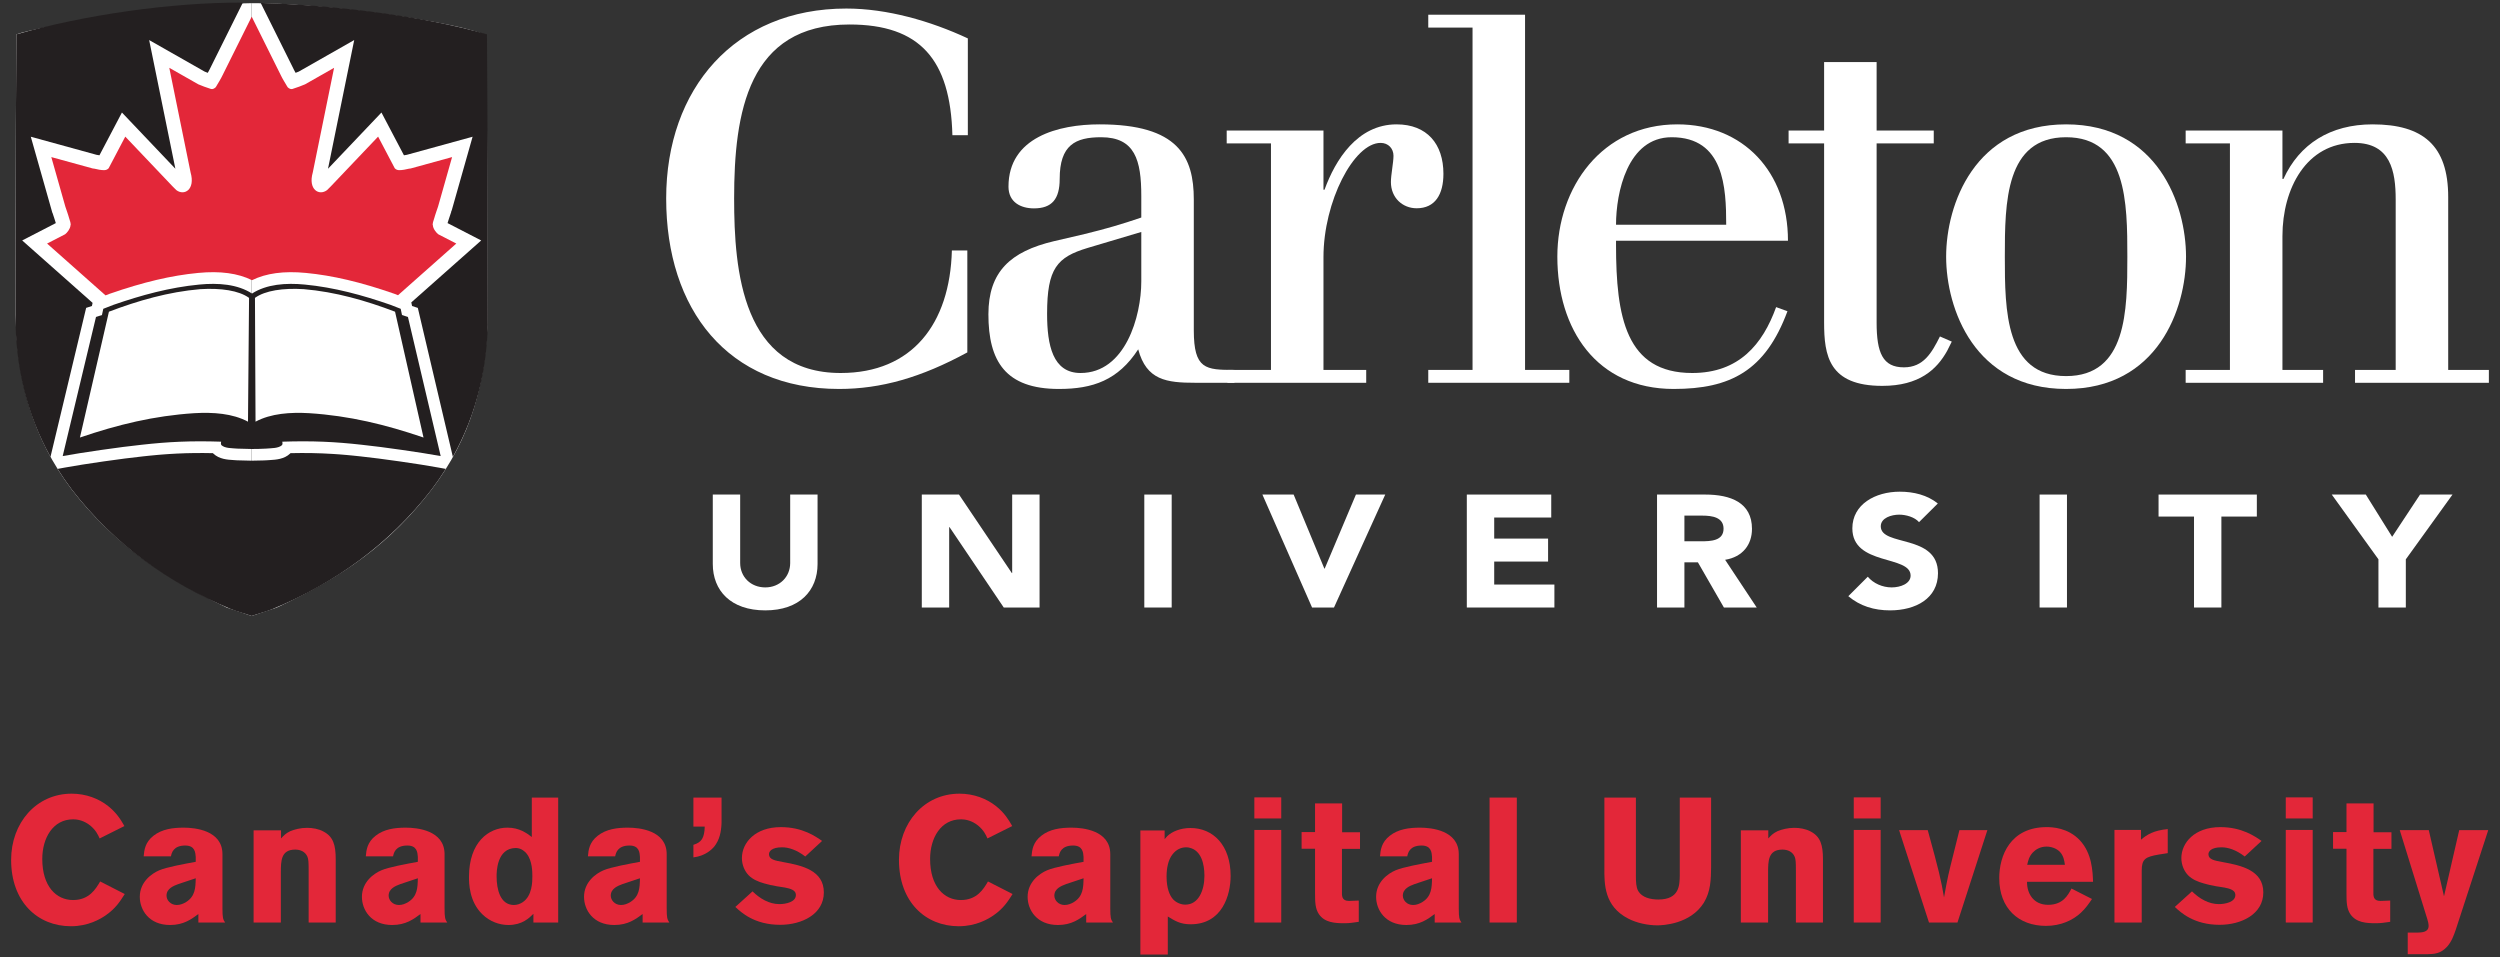 <?xml version="1.0" encoding="UTF-8" standalone="no"?>
<!-- Created with Inkscape (http://www.inkscape.org/) -->
<svg
   xmlns:svg="http://www.w3.org/2000/svg"
   xmlns="http://www.w3.org/2000/svg"
   version="1.0"
   width="700"
   height="268"
   id="svg2"
   xml:space="preserve"><rect width="100%" height="100%" fill="#333333" stroke="none"/><defs
     id="defs5" /><g
     transform="matrix(1.25,0,0,-1.25,-7.731,340.124)"
     id="g11"><path
       d="M 222.981,241.82 L 219.522,241.82 C 219.078,258.775 212.258,266.612 196.46,266.612 C 173.744,266.612 170.63,246.893 170.63,227.636 C 170.63,211.379 172.475,188.547 194.499,188.547 C 210.527,188.547 218.97,199.576 219.406,215.991 L 222.866,215.991 L 222.866,193.16 C 212.487,187.509 203.494,184.973 194.153,184.973 C 169.132,184.973 155.409,202.845 155.409,227.636 C 155.409,252.198 170.745,270.186 195.768,270.186 C 204.878,270.186 214.562,267.419 222.981,263.498 L 222.981,241.82"
       id="path865"
       style="fill:white;fill-opacity:1;fill-rule:nonzero;stroke:none" /><path
       d="M 249.843,216.568 C 242.925,214.492 240.734,211.955 240.734,201.807 C 240.734,194.773 242.002,188.547 248.228,188.547 C 258.261,188.547 261.834,201.23 261.834,209.072 L 261.834,220.142 L 249.843,216.568 z M 249.15,219.681 C 253.88,220.833 257.453,221.872 261.834,223.371 L 261.834,228.213 C 261.834,236.17 260.451,241.359 252.841,241.359 C 247.075,241.359 243.555,239.629 243.555,232.019 C 243.555,227.522 241.826,225.422 237.789,225.422 C 234.793,225.422 232.085,226.829 232.085,230.29 C 232.085,241.359 243.27,244.242 252.495,244.242 C 270.137,244.242 273.596,236.977 273.596,227.406 L 273.596,198.118 C 273.596,189.354 276.249,189.238 282.705,189.238 L 282.705,186.356 L 273.942,186.356 C 267.486,186.356 262.987,186.932 261.143,193.851 C 256.646,186.932 250.997,184.973 243.386,184.973 C 231.394,184.973 227.588,191.199 227.588,201.693 C 227.588,211.263 232.547,215.76 242.233,218.066 L 249.15,219.681"
       id="path867"
       style="fill:white;fill-opacity:1;fill-rule:nonzero;stroke:none" /><path
       d="M 290.882,239.975 L 280.965,239.975 L 280.965,242.859 L 302.643,242.859 L 302.643,229.597 L 302.875,229.597 C 305.295,236.285 310.252,244.242 319.017,244.242 C 325.82,244.242 329.511,239.86 329.511,233.172 C 329.511,228.559 327.666,225.446 323.514,225.446 C 320.402,225.446 317.749,227.753 317.749,231.327 C 317.749,232.941 318.326,235.709 318.326,237.207 C 318.326,238.822 317.172,240.091 315.442,240.091 C 309.446,240.091 302.643,226.945 302.643,214.492 L 302.643,189.238 L 312.216,189.238 L 312.216,186.356 L 281.129,186.356 L 281.129,189.238 L 290.882,189.238 L 290.882,239.975"
       id="path869"
       style="fill:white;fill-opacity:1;fill-rule:nonzero;stroke:none" /><path
       d="M 326.117,268.802 L 347.796,268.802 L 347.796,189.238 L 357.714,189.238 L 357.714,186.356 L 326.117,186.356 L 326.117,189.238 L 336.034,189.238 L 336.034,265.92 L 326.117,265.92 L 326.117,268.802"
       id="path871"
       style="fill:white;fill-opacity:1;fill-rule:nonzero;stroke:none" /><path
       d="M 392.853,221.757 C 392.853,230.059 392.391,241.359 380.63,241.359 C 370.711,241.359 368.175,228.905 368.175,221.757 L 392.853,221.757 z M 368.175,218.182 L 368.175,217.259 C 368.175,201.116 370.367,188.547 385.242,188.547 C 395.736,188.547 401.04,195.004 404.037,203.307 L 406.575,202.383 C 401.617,189.008 393.773,184.973 381.089,184.973 C 363.793,184.973 355.03,198.347 355.03,214.607 C 355.03,230.173 365.062,244.242 381.897,244.242 C 396.658,244.242 406.689,233.633 406.689,218.182 L 368.175,218.182"
       id="path873"
       style="fill:white;fill-opacity:1;fill-rule:nonzero;stroke:none" /><path
       d="M 406.829,242.859 L 414.785,242.859 L 414.785,258.193 L 426.547,258.193 L 426.547,242.859 L 439.345,242.859 L 439.345,239.975 L 426.547,239.975 L 426.547,199.847 C 426.547,193.043 427.93,189.815 432.66,189.815 C 437.041,189.815 438.885,193.043 440.731,196.735 L 443.382,195.581 L 442.345,193.507 C 440.038,189.354 436.116,185.664 427.817,185.664 C 415.823,185.664 414.785,192.467 414.785,199.847 L 414.785,239.975 L 406.829,239.975 L 406.829,242.859"
       id="path875"
       style="fill:white;fill-opacity:1;fill-rule:nonzero;stroke:none" /><path
       d="M 468.989,187.855 C 482.595,187.855 482.71,202.5 482.71,214.607 C 482.71,226.714 482.595,241.359 468.989,241.359 C 455.382,241.359 455.267,226.714 455.267,214.607 C 455.267,202.5 455.382,187.855 468.989,187.855 z M 468.989,244.242 C 489.513,244.242 495.855,226.254 495.855,214.607 C 495.855,202.961 489.513,184.973 468.989,184.973 C 448.464,184.973 442.12,202.961 442.12,214.607 C 442.12,226.254 448.464,244.242 468.989,244.242"
       id="path877"
       style="fill:white;fill-opacity:1;fill-rule:nonzero;stroke:none" /><path
       d="M 505.688,189.238 L 505.688,239.975 L 495.773,239.975 L 495.773,242.859 L 517.452,242.859 L 517.452,232.019 L 517.682,232.019 C 521.256,239.86 528.175,244.242 537.63,244.242 C 548.932,244.242 554.581,239.514 554.581,227.983 L 554.581,189.238 L 563.691,189.238 L 563.691,186.356 L 533.71,186.356 L 533.71,189.238 L 542.819,189.238 L 542.819,227.406 C 542.819,233.748 541.666,240.091 533.594,240.091 C 522.871,240.091 517.452,229.944 517.452,219.219 L 517.452,189.238 L 526.56,189.238 L 526.56,186.356 L 495.773,186.356 L 495.773,189.238 L 505.688,189.238"
       id="path879"
       style="fill:white;fill-opacity:1;fill-rule:nonzero;stroke:none" /><path
       d="M 189.319,145.773 C 189.319,139.806 185.308,135.375 177.604,135.375 C 169.86,135.375 165.849,139.806 165.849,145.773 L 165.849,161.319 L 171.983,161.319 L 171.983,145.988 C 171.983,142.878 174.342,140.52 177.604,140.52 C 180.827,140.52 183.187,142.878 183.187,145.988 L 183.187,161.319 L 189.319,161.319 L 189.319,145.773"
       id="path881"
       style="fill:white;fill-opacity:1;fill-rule:nonzero;stroke:none" /><path
       d="M 212.667,161.319 L 221.001,161.319 L 232.834,143.737 L 232.912,143.737 L 232.912,161.319 L 239.046,161.319 L 239.046,136.016 L 231.025,136.016 L 218.878,154.028 L 218.799,154.028 L 218.799,136.016 L 212.667,136.016 L 212.667,161.319"
       id="path883"
       style="fill:white;fill-opacity:1;fill-rule:nonzero;stroke:none" /><path
       d="M 262.51,136.016 L 268.642,136.016 L 268.642,161.319 L 262.51,161.319 L 262.51,136.016 z"
       id="path885"
       style="fill:white;fill-opacity:1;fill-rule:nonzero;stroke:none" /><path
       d="M 288.961,161.319 L 295.959,161.319 L 302.839,144.737 L 302.917,144.737 L 309.914,161.319 L 316.48,161.319 L 304.999,136.016 L 300.088,136.016 L 288.961,161.319"
       id="path887"
       style="fill:white;fill-opacity:1;fill-rule:nonzero;stroke:none" /><path
       d="M 334.752,161.319 L 353.662,161.319 L 353.662,156.173 L 340.886,156.173 L 340.886,151.455 L 352.955,151.455 L 352.955,146.309 L 340.886,146.309 L 340.886,141.161 L 354.37,141.161 L 354.37,136.016 L 334.752,136.016 L 334.752,161.319"
       id="path889"
       style="fill:white;fill-opacity:1;fill-rule:nonzero;stroke:none" /><path
       d="M 383.493,150.849 L 387.109,150.849 C 389.349,150.849 392.259,150.919 392.259,153.672 C 392.259,156.207 389.742,156.601 387.503,156.601 L 383.493,156.601 L 383.493,150.849 z M 377.361,161.319 L 388.132,161.319 C 393.833,161.319 398.628,159.533 398.628,153.635 C 398.628,150.097 396.544,147.346 392.613,146.703 L 399.69,136.016 L 392.339,136.016 L 386.518,146.13 L 383.493,146.13 L 383.493,136.016 L 377.361,136.016 L 377.361,161.319"
       id="path891"
       style="fill:white;fill-opacity:1;fill-rule:nonzero;stroke:none" /><path
       d="M 436.049,155.138 C 435.066,156.28 433.1,156.816 431.607,156.816 C 429.877,156.816 427.478,156.101 427.478,154.207 C 427.478,149.599 440.294,152.563 440.294,143.7 C 440.294,138.053 435.302,135.375 429.562,135.375 C 425.985,135.375 422.84,136.338 420.205,138.554 L 424.57,142.915 C 425.829,141.413 427.87,140.52 429.916,140.52 C 431.922,140.52 434.162,141.376 434.162,143.165 C 434.162,147.81 421.111,145.309 421.111,153.743 C 421.111,159.14 426.26,161.962 431.726,161.962 C 434.869,161.962 437.895,161.213 440.255,159.318 L 436.049,155.138"
       id="path893"
       style="fill:white;fill-opacity:1;fill-rule:nonzero;stroke:none" /><path
       d="M 463.053,136.016 L 469.186,136.016 L 469.186,161.319 L 463.053,161.319 L 463.053,136.016 z"
       id="path895"
       style="fill:white;fill-opacity:1;fill-rule:nonzero;stroke:none" /><path
       d="M 497.644,156.388 L 489.701,156.388 L 489.701,161.319 L 511.717,161.319 L 511.717,156.388 L 503.775,156.388 L 503.775,136.016 L 497.644,136.016 L 497.644,156.388"
       id="path897"
       style="fill:white;fill-opacity:1;fill-rule:nonzero;stroke:none" /><path
       d="M 538.956,146.81 L 528.499,161.319 L 536.127,161.319 L 542.025,151.849 L 548.275,161.319 L 555.547,161.319 L 545.089,146.81 L 545.089,136.016 L 538.956,136.016 L 538.956,146.81"
       id="path899"
       style="fill:white;fill-opacity:1;fill-rule:nonzero;stroke:none" /><path
       d="M 34.129,71.839 C 33.099,70.214 32.107,68.628 29.887,67.081 C 28.699,66.249 25.963,64.622 22.077,64.622 C 14.665,64.622 8.678,70.017 8.678,79.491 C 8.678,87.776 14.307,94.317 22.236,94.317 C 25.447,94.317 28.301,93.207 30.401,91.542 C 32.346,89.995 33.257,88.45 34.05,87.062 L 28.5,84.287 C 28.103,85.2 27.628,86.15 26.399,87.181 C 25.051,88.251 23.703,88.568 22.553,88.568 C 18.034,88.568 15.655,84.366 15.655,79.688 C 15.655,73.544 18.787,70.49 22.553,70.49 C 26.201,70.49 27.667,73.028 28.62,74.651 L 34.129,71.839"
       id="path901"
       style="fill:#e32739;fill-opacity:1;fill-rule:nonzero;stroke:none" /><path
       d="M 46.103,74.06 C 45.07,73.664 43.485,73.068 43.485,71.481 C 43.485,70.49 44.358,69.38 45.785,69.38 C 46.538,69.38 47.251,69.659 47.886,70.053 C 49.907,71.323 49.987,73.228 50.028,75.368 L 46.103,74.06 z M 38.371,80.284 C 38.492,81.708 38.688,83.415 40.551,84.881 C 42.455,86.388 44.913,86.705 47.332,86.705 C 49.869,86.705 56.014,86.111 56.014,80.758 L 56.014,68.709 C 56.014,66.487 56.132,66.168 56.607,65.456 L 50.621,65.456 L 50.621,67.359 C 49.075,66.21 47.332,64.899 44.279,64.899 C 39.522,64.899 37.499,68.309 37.499,71.204 C 37.499,74.534 40.154,76.438 41.859,77.152 C 43.525,77.865 47.45,78.577 50.028,79.053 L 50.028,80.162 C 49.949,81.115 49.869,82.701 47.688,82.701 C 44.993,82.701 44.635,81.035 44.478,80.284 L 38.371,80.284"
       id="path903"
       style="fill:#e32739;fill-opacity:1;fill-rule:nonzero;stroke:none" /><path
       d="M 69.135,84.287 C 69.731,84.92 70.127,85.396 71.197,85.912 C 72.148,86.308 73.496,86.665 74.964,86.665 C 76.192,86.665 77.58,86.429 78.651,85.832 C 80.832,84.682 81.386,82.82 81.386,79.61 L 81.386,65.456 L 75.321,65.456 L 75.321,77.111 C 75.321,78.973 75.281,79.649 75.043,80.204 C 74.567,81.313 73.496,81.79 72.307,81.79 C 69.096,81.79 69.096,79.213 69.096,76.635 L 69.096,65.456 L 62.991,65.456 L 62.991,86.111 L 69.135,86.111 L 69.135,84.287"
       id="path905"
       style="fill:#e32739;fill-opacity:1;fill-rule:nonzero;stroke:none" /><path
       d="M 95.855,74.06 C 94.825,73.664 93.241,73.068 93.241,71.481 C 93.241,70.49 94.112,69.38 95.54,69.38 C 96.293,69.38 97.005,69.659 97.64,70.053 C 99.662,71.323 99.742,73.228 99.781,75.368 L 95.855,74.06 z M 88.126,80.284 C 88.245,81.708 88.442,83.415 90.306,84.881 C 92.209,86.388 94.667,86.705 97.085,86.705 C 99.622,86.705 105.767,86.111 105.767,80.758 L 105.767,68.709 C 105.767,66.487 105.886,66.168 106.363,65.456 L 100.376,65.456 L 100.376,67.359 C 98.831,66.21 97.085,64.899 94.032,64.899 C 89.276,64.899 87.255,68.309 87.255,71.204 C 87.255,74.534 89.91,76.438 91.614,77.152 C 93.28,77.865 97.204,78.577 99.781,79.053 L 99.781,80.162 C 99.702,81.115 99.622,82.701 97.443,82.701 C 94.745,82.701 94.389,81.035 94.232,80.284 L 88.126,80.284"
       id="path907"
       style="fill:#e32739;fill-opacity:1;fill-rule:nonzero;stroke:none" /><path
       d="M 125.432,75.804 C 125.432,76.754 125.432,79.33 124.124,80.918 C 123.846,81.274 122.974,82.146 121.743,82.146 C 117.423,82.146 117.423,76.714 117.423,75.804 C 117.423,72.909 118.217,69.38 121.309,69.38 C 121.983,69.38 122.696,69.617 123.291,70.017 C 125.432,71.481 125.432,74.651 125.432,75.804 z M 131.22,93.443 L 131.22,65.456 L 125.668,65.456 L 125.668,67.399 C 124.718,66.447 123.132,64.899 120.079,64.899 C 118.017,64.899 115.877,65.693 114.252,67.279 C 111.239,70.174 111.239,74.336 111.239,75.684 C 111.239,83.493 115.679,86.705 119.842,86.705 C 122.578,86.705 124.203,85.438 125.312,84.604 L 125.312,93.443 L 131.22,93.443"
       id="path909"
       style="fill:#e32739;fill-opacity:1;fill-rule:nonzero;stroke:none" /><path
       d="M 145.611,74.06 C 144.579,73.664 142.995,73.068 142.995,71.481 C 142.995,70.49 143.866,69.38 145.294,69.38 C 146.047,69.38 146.761,69.659 147.396,70.053 C 149.417,71.323 149.496,73.228 149.535,75.368 L 145.611,74.06 z M 137.88,80.284 C 137.999,81.708 138.198,83.415 140.061,84.881 C 141.963,86.388 144.42,86.705 146.841,86.705 C 149.378,86.705 155.522,86.111 155.522,80.758 L 155.522,68.709 C 155.522,66.487 155.642,66.168 156.117,65.456 L 150.131,65.456 L 150.131,67.359 C 148.585,66.21 146.841,64.899 143.787,64.899 C 139.031,64.899 137.009,68.309 137.009,71.204 C 137.009,74.534 139.665,76.438 141.37,77.152 C 143.034,77.865 146.959,78.577 149.535,79.053 L 149.535,80.162 C 149.458,81.115 149.378,82.701 147.198,82.701 C 144.501,82.701 144.144,81.035 143.985,80.284 L 137.88,80.284"
       id="path911"
       style="fill:#e32739;fill-opacity:1;fill-rule:nonzero;stroke:none" /><path
       d="M 161.509,93.443 L 167.812,93.443 L 167.812,87.735 C 167.733,85.754 167.376,83.97 166.148,82.425 C 165.632,81.83 164.164,80.363 161.509,80.045 L 161.509,82.86 C 163.333,83.415 163.967,84.366 164.046,86.943 L 161.509,86.943 L 161.509,93.443"
       id="path913"
       style="fill:#e32739;fill-opacity:1;fill-rule:nonzero;stroke:none" /><path
       d="M 174.752,72.432 C 176.415,70.806 178.476,69.579 180.776,69.579 C 182.242,69.579 184.462,70.053 184.462,71.6 C 184.462,72.314 184.027,72.591 183.672,72.788 C 182.759,73.265 181.331,73.384 180.142,73.584 C 179.229,73.74 178.279,73.941 177.366,74.217 C 176.097,74.574 174.829,75.088 173.918,76.002 C 173.007,76.914 172.372,78.341 172.372,79.886 C 172.372,83.296 175.305,86.824 181.093,86.824 C 185.97,86.824 188.904,84.725 190.331,83.731 L 186.564,80.242 C 184.621,81.75 182.797,82.303 181.37,82.303 C 178.992,82.303 178.437,81.353 178.437,80.758 C 178.437,79.569 179.746,79.33 181.727,78.973 C 185.891,78.222 190.726,77.111 190.726,72.195 C 190.726,67.319 185.811,64.941 180.935,64.941 C 175.186,64.941 172.212,67.714 170.904,68.944 L 174.752,72.432"
       id="path915"
       style="fill:#e32739;fill-opacity:1;fill-rule:nonzero;stroke:none" /><path
       d="M 233.003,71.839 C 231.974,70.214 230.982,68.628 228.761,67.081 C 227.572,66.249 224.835,64.622 220.951,64.622 C 213.538,64.622 207.551,70.017 207.551,79.491 C 207.551,87.776 213.181,94.317 221.11,94.317 C 224.321,94.317 227.177,93.207 229.277,91.542 C 231.219,89.995 232.131,88.45 232.923,87.062 L 227.375,84.287 C 226.978,85.2 226.502,86.15 225.272,87.181 C 223.924,88.251 222.578,88.568 221.426,88.568 C 216.908,88.568 214.528,84.366 214.528,79.688 C 214.528,73.544 217.66,70.49 221.426,70.49 C 225.075,70.49 226.541,73.028 227.492,74.651 L 233.003,71.839"
       id="path917"
       style="fill:#e32739;fill-opacity:1;fill-rule:nonzero;stroke:none" /><path
       d="M 244.976,74.06 C 243.945,73.664 242.358,73.068 242.358,71.481 C 242.358,70.49 243.233,69.38 244.658,69.38 C 245.412,69.38 246.125,69.659 246.761,70.053 C 248.781,71.323 248.862,73.228 248.9,75.368 L 244.976,74.06 z M 237.246,80.284 C 237.366,81.708 237.562,83.415 239.426,84.881 C 241.329,86.388 243.788,86.705 246.205,86.705 C 248.743,86.705 254.887,86.111 254.887,80.758 L 254.887,68.709 C 254.887,66.487 255.006,66.168 255.482,65.456 L 249.496,65.456 L 249.496,67.359 C 247.95,66.21 246.205,64.899 243.154,64.899 C 238.395,64.899 236.373,68.309 236.373,71.204 C 236.373,74.534 239.03,76.438 240.735,77.152 C 242.399,77.865 246.324,78.577 248.9,79.053 L 248.9,80.162 C 248.821,81.115 248.743,82.701 246.562,82.701 C 243.867,82.701 243.509,81.035 243.352,80.284 L 237.246,80.284"
       id="path919"
       style="fill:#e32739;fill-opacity:1;fill-rule:nonzero;stroke:none" /><path
       d="M 271.895,82.303 C 270.785,82.303 269.636,81.83 268.764,80.639 C 267.891,79.491 267.494,77.706 267.494,75.763 C 267.494,73.148 268.169,71.522 268.961,70.647 C 269.676,69.895 270.705,69.46 271.698,69.46 C 274.669,69.46 275.977,72.671 275.977,75.922 C 275.977,78.657 275.225,81.55 272.728,82.185 C 272.45,82.265 272.173,82.303 271.895,82.303 z M 267.059,84.13 C 267.256,84.366 267.455,84.604 267.653,84.803 C 268.683,85.794 270.547,86.625 272.847,86.625 C 277.922,86.625 281.845,82.78 281.845,75.882 C 281.845,71.638 279.983,65.06 272.887,65.06 C 270.586,65.06 269.398,65.812 267.772,66.803 L 267.772,58.281 L 261.628,58.281 L 261.628,86.07 L 267.059,86.07 L 267.059,84.13"
       id="path921"
       style="fill:#e32739;fill-opacity:1;fill-rule:nonzero;stroke:none" /><path
       d="M 287.157,86.189 L 293.183,86.189 L 293.183,65.456 L 287.157,65.456 L 287.157,86.189 z M 287.157,93.485 L 293.183,93.485 L 293.183,88.764 L 287.157,88.764 L 287.157,93.485"
       id="path923"
       style="fill:#e32739;fill-opacity:1;fill-rule:nonzero;stroke:none" /><path
       d="M 300.757,92.135 L 306.822,92.135 L 306.822,85.674 L 310.826,85.674 L 310.826,81.948 L 306.783,81.948 L 306.783,72.63 C 306.743,71.363 306.743,70.292 308.368,70.292 L 310.549,70.372 L 310.549,65.614 C 309.241,65.417 308.448,65.296 307.339,65.296 C 305.236,65.296 302.936,65.417 301.628,67.319 C 300.796,68.549 300.757,70.017 300.757,71.998 L 300.757,81.986 L 297.743,81.986 L 297.743,85.715 L 300.757,85.715 L 300.757,92.135"
       id="path925"
       style="fill:#e32739;fill-opacity:1;fill-rule:nonzero;stroke:none" /><path
       d="M 323.038,74.06 C 322.005,73.664 320.42,73.068 320.42,71.481 C 320.42,70.49 321.293,69.38 322.719,69.38 C 323.473,69.38 324.187,69.659 324.82,70.053 C 326.842,71.323 326.922,73.228 326.961,75.368 L 323.038,74.06 z M 315.307,80.284 C 315.425,81.708 315.622,83.415 317.486,84.881 C 319.39,86.388 321.847,86.705 324.265,86.705 C 326.804,86.705 332.949,86.111 332.949,80.758 L 332.949,68.709 C 332.949,66.487 333.066,66.168 333.542,65.456 L 327.555,65.456 L 327.555,67.359 C 326.011,66.21 324.265,64.899 321.214,64.899 C 316.456,64.899 314.433,68.309 314.433,71.204 C 314.433,74.534 317.091,76.438 318.794,77.152 C 320.46,77.865 324.384,78.577 326.961,79.053 L 326.961,80.162 C 326.883,81.115 326.804,82.701 324.622,82.701 C 321.926,82.701 321.569,81.035 321.411,80.284 L 315.307,80.284"
       id="path927"
       style="fill:#e32739;fill-opacity:1;fill-rule:nonzero;stroke:none" /><path
       d="M 339.846,65.456 L 345.95,65.456 L 345.95,93.443 L 339.846,93.443 L 339.846,65.456 z"
       id="path929"
       style="fill:#e32739;fill-opacity:1;fill-rule:nonzero;stroke:none" /><path
       d="M 389.473,93.443 L 389.473,77.826 C 389.433,75.13 389.393,72.432 387.849,69.895 C 384.836,65.06 378.611,64.821 377.422,64.821 C 375.32,64.821 372.822,65.337 370.918,66.328 C 365.528,69.104 365.528,74.019 365.568,77.826 L 365.568,93.443 L 372.624,93.443 L 372.624,76.002 C 372.624,74.574 372.663,73.384 373.141,72.512 C 374.011,71.045 375.915,70.608 377.658,70.608 C 382.417,70.608 382.417,73.86 382.455,76.041 L 382.455,93.443 L 389.473,93.443"
       id="path931"
       style="fill:#e32739;fill-opacity:1;fill-rule:nonzero;stroke:none" /><path
       d="M 402.279,84.287 C 402.874,84.92 403.271,85.396 404.34,85.912 C 405.292,86.308 406.64,86.665 408.106,86.665 C 409.338,86.665 410.723,86.429 411.794,85.832 C 413.974,84.682 414.527,82.82 414.527,79.61 L 414.527,65.456 L 408.464,65.456 L 408.464,77.111 C 408.464,78.973 408.423,79.649 408.187,80.204 C 407.71,81.313 406.64,81.79 405.447,81.79 C 402.239,81.79 402.239,79.213 402.239,76.635 L 402.239,65.456 L 396.133,65.456 L 396.133,86.111 L 402.279,86.111 L 402.279,84.287"
       id="path933"
       style="fill:#e32739;fill-opacity:1;fill-rule:nonzero;stroke:none" /><path
       d="M 421.426,86.189 L 427.451,86.189 L 427.451,65.456 L 421.426,65.456 L 421.426,86.189 z M 421.426,93.485 L 427.451,93.485 L 427.451,88.764 L 421.426,88.764 L 421.426,93.485"
       id="path935"
       style="fill:#e32739;fill-opacity:1;fill-rule:nonzero;stroke:none" /><path
       d="M 431.577,86.15 L 437.997,86.15 C 440.536,76.953 440.97,75.049 441.645,71.084 C 442.478,75.684 442.597,76.2 443.828,81.076 L 445.094,86.15 L 451.358,86.15 L 444.659,65.456 L 438.276,65.456 L 431.577,86.15"
       id="path937"
       style="fill:#e32739;fill-opacity:1;fill-rule:nonzero;stroke:none" /><path
       d="M 468.724,78.379 C 468.604,79.251 468.444,80.402 467.574,81.313 C 466.821,82.068 465.671,82.463 464.6,82.463 C 463.135,82.463 462.103,81.75 461.509,81.115 C 460.676,80.204 460.477,79.251 460.278,78.379 L 468.724,78.379 z M 474.789,70.727 C 474.076,69.659 473.36,68.628 472.292,67.636 C 470.508,65.969 467.812,64.702 464.481,64.702 C 458.334,64.702 454.015,68.628 454.015,75.405 C 454.015,80.402 456.472,86.824 464.639,86.824 C 465.869,86.824 469.436,86.705 472.093,83.85 C 474.789,80.957 474.947,76.914 475.026,74.574 L 460.239,74.574 C 460.201,71.998 461.666,69.419 464.956,69.419 C 468.289,69.419 469.436,71.6 470.189,73.068 L 474.789,70.727"
       id="path939"
       style="fill:#e32739;fill-opacity:1;fill-rule:nonzero;stroke:none" /><path
       d="M 485.771,84.008 C 487.117,85.16 488.584,86.07 491.759,86.388 L 491.759,80.996 L 489.735,80.68 C 486.802,80.162 485.93,79.727 485.93,77.111 L 485.93,65.456 L 479.822,65.456 L 479.822,86.189 L 485.771,86.189 L 485.771,84.008"
       id="path941"
       style="fill:#e32739;fill-opacity:1;fill-rule:nonzero;stroke:none" /><path
       d="M 497.188,72.432 C 498.853,70.806 500.917,69.579 503.215,69.579 C 504.681,69.579 506.902,70.053 506.902,71.6 C 506.902,72.314 506.465,72.591 506.108,72.788 C 505.197,73.265 503.769,73.384 502.58,73.584 C 501.669,73.74 500.717,73.941 499.806,74.217 C 498.538,74.574 497.269,75.088 496.355,76.002 C 495.445,76.914 494.809,78.341 494.809,79.886 C 494.809,83.296 497.746,86.824 503.533,86.824 C 508.409,86.824 511.342,84.725 512.77,83.731 L 509.003,80.242 C 507.06,81.75 505.236,82.303 503.809,82.303 C 501.43,82.303 500.875,81.353 500.875,80.758 C 500.875,79.569 502.184,79.33 504.167,78.973 C 508.329,78.222 513.165,77.111 513.165,72.195 C 513.165,67.319 508.249,64.941 503.373,64.941 C 497.625,64.941 494.652,67.714 493.342,68.944 L 497.188,72.432"
       id="path943"
       style="fill:#e32739;fill-opacity:1;fill-rule:nonzero;stroke:none" /><path
       d="M 518.2,86.189 L 524.227,86.189 L 524.227,65.456 L 518.2,65.456 L 518.2,86.189 z M 518.2,93.485 L 524.227,93.485 L 524.227,88.764 L 518.2,88.764 L 518.2,93.485"
       id="path945"
       style="fill:#e32739;fill-opacity:1;fill-rule:nonzero;stroke:none" /><path
       d="M 531.798,92.135 L 537.864,92.135 L 537.864,85.674 L 541.87,85.674 L 541.87,81.948 L 537.824,81.948 L 537.824,72.63 C 537.784,71.363 537.784,70.292 539.41,70.292 L 541.591,70.372 L 541.591,65.614 C 540.283,65.417 539.489,65.296 538.38,65.296 C 536.279,65.296 533.979,65.417 532.671,67.319 C 531.839,68.549 531.798,70.017 531.798,71.998 L 531.798,81.986 L 528.786,81.986 L 528.786,85.715 L 531.798,85.715 L 531.798,92.135"
       id="path947"
       style="fill:#e32739;fill-opacity:1;fill-rule:nonzero;stroke:none" /><path
       d="M 563.553,86.15 L 556.259,63.79 C 555.782,62.444 555.347,61.174 554.317,60.024 C 552.889,58.478 551.501,58.398 549.917,58.358 L 545.516,58.358 L 545.516,63.195 L 547.656,63.195 C 548.646,63.236 550.192,63.236 550.192,64.702 C 550.192,65.217 550.036,65.733 549.917,66.168 L 543.73,86.15 L 550.232,86.15 L 553.642,71.323 L 557.051,86.15 L 563.553,86.15"
       id="path949"
       style="fill:#e32739;fill-opacity:1;fill-rule:nonzero;stroke:none" /><path
       d="M 62.561,134.121 L 68.136,135.985 C 83.36,143.047 93.623,150.473 102.882,162.472 C 111.652,174.096 115.022,185.968 115.464,201.538 C 115.464,201.538 115.255,251.819 115.164,264.072 C 109.767,267.158 77.302,271.522 62.555,271.39"
       id="path951"
       style="fill:#ffffff;fill-opacity:1;fill-rule:nonzero;stroke:none" /><path
       d="M 62.555,271.39 C 46.771,271.249 14.968,266.324 9.86,264.406 C 9.665,240.487 9.663,201.538 9.663,201.538 C 10.042,186.672 13.483,174.081 22.243,162.472 C 31.51,150.458 42.549,142.906 57.02,135.98 C 57.152,135.919 62.561,134.121 62.561,134.121"
       id="path953"
       style="fill:#ffffff;fill-opacity:1;fill-rule:nonzero;stroke:none" /><path
       d="M 75.459,179.546 C 71.24,179.785 66.904,179.507 63.424,177.644 L 63.297,205.377 C 65.599,207.027 69.597,207.611 74.236,207.327 C 81.32,206.729 88.163,204.759 94.675,202.278 L 101.051,174.091 C 92.575,176.983 84.477,178.966 75.459,179.546 z M 61.734,177.644 C 58.26,179.507 53.927,179.785 49.704,179.546 C 40.687,178.966 32.578,176.983 24.089,174.091 L 30.585,202.278 C 37.104,204.759 43.955,206.729 51.042,207.327 C 55.682,207.611 59.677,207.027 61.973,205.377 L 61.734,177.644 z M 97.564,201.1 L 96.232,201.533 L 95.943,202.926 L 93.655,203.819 C 87.426,205.985 81.039,207.731 74.446,208.359 C 70.199,208.766 65.899,208.447 62.636,206.346 C 59.383,208.447 55.086,208.766 50.838,208.359 C 44.242,207.731 37.846,205.985 31.607,203.819 L 29.318,202.926 L 29.023,201.533 L 27.687,201.1 L 20.229,169.94 C 24.435,170.713 33.103,171.972 37.905,172.471 C 43.879,173.138 48.97,173.39 55.716,173.162 C 55.685,172.891 55.607,172.666 55.774,172.397 C 56.557,171.649 58.131,171.72 59.389,171.607 C 60.698,171.556 61.278,171.537 62.565,171.524 C 63.851,171.518 64.435,171.556 65.741,171.607 C 66.999,171.72 68.576,171.649 69.361,172.397 C 69.528,172.666 69.452,172.891 69.422,173.162 C 76.17,173.39 81.26,173.138 87.23,172.471 C 92.03,171.972 100.691,170.713 104.897,169.94 L 97.564,201.1"
       id="path955"
       style="fill:#231f20;fill-opacity:1;fill-rule:nonzero;stroke:none" /><path
       d="M 64.583,271.442 L 71.987,256.558 L 72.007,256.508 C 72.036,256.444 72.135,256.245 72.4,255.783 C 72.648,255.878 72.887,255.974 73.125,256.072 C 73.459,256.262 85.528,263.127 85.528,263.127 C 85.528,263.127 80.178,236.858 79.658,234.298 C 82.029,236.793 91.63,246.895 91.63,246.895 C 91.63,246.895 95.714,239.131 96.669,237.314 C 96.834,237.341 97.982,237.534 97.982,237.534 L 97.33,237.425 L 112.045,241.471 L 107.365,224.956 C 107.365,224.956 107.301,224.846 107.278,224.815 L 107.29,224.81 C 107.29,224.81 107.235,224.646 107.228,224.619 C 107.233,224.625 107.274,224.684 107.274,224.684 C 107.274,224.684 106.888,223.518 106.713,222.999 C 106.644,222.785 106.482,222.26 106.437,222.125 C 107.331,221.665 113.972,218.238 113.972,218.238 C 113.972,218.238 105.376,210.621 98.317,204.362 C 98.386,204.033 98.468,203.642 98.487,203.553 C 98.672,203.492 99.776,203.13 99.776,203.13 L 107.626,169.762 C 112.956,179.335 115.558,190.046 115.464,201.538 C 115.464,201.538 115.424,248.042 115.268,264.406 C 100.277,268.715 80.607,270.97 64.583,271.442"
       id="path957"
       style="fill:#231f20;fill-opacity:1;fill-rule:nonzero;stroke:none" /><path
       d="M 62.561,134.121 C 63.949,134.626 65.914,135.119 67.323,135.716 C 81.063,141.427 93.302,150.052 102.882,162.472 C 104.011,163.97 105.06,165.503 106.039,167.068 L 104.424,167.363 C 100.096,168.16 91.446,169.4 86.938,169.869 C 86.445,169.923 85.963,169.974 85.486,170.021 C 85.386,170.033 85.289,170.045 85.19,170.052 C 84.708,170.102 84.23,170.148 83.76,170.189 C 83.753,170.189 83.749,170.189 83.742,170.189 C 83.255,170.234 82.778,170.273 82.302,170.31 C 82.264,170.312 82.224,170.317 82.187,170.319 C 81.698,170.356 81.215,170.388 80.735,170.417 C 77.61,170.615 74.608,170.666 71.26,170.591 C 71.218,170.549 71.169,170.502 71.169,170.502 C 69.836,169.231 67.984,169.124 66.63,169.043 L 65.878,168.994 L 65.111,168.96 L 62.545,168.906 L 59.287,168.989 L 58.501,169.043 C 57.147,169.124 55.294,169.231 53.961,170.507 C 53.961,170.507 53.915,170.554 53.876,170.591 C 51.035,170.654 48.441,170.625 45.807,170.497 C 45.202,170.468 44.595,170.432 43.982,170.392 C 43.973,170.392 43.96,170.388 43.948,170.388 C 43.651,170.368 43.356,170.349 43.055,170.326 C 43.035,170.326 43.016,170.321 42.996,170.321 C 42.705,170.3 42.416,170.276 42.121,170.253 C 42.076,170.251 42.028,170.246 41.98,170.241 C 41.712,170.216 41.445,170.194 41.172,170.17 C 41.084,170.16 40.995,170.153 40.91,170.143 C 40.674,170.124 40.439,170.102 40.2,170.077 C 40.048,170.063 39.894,170.047 39.741,170.033 C 39.563,170.013 39.384,169.997 39.204,169.977 C 38.866,169.94 38.523,169.904 38.176,169.867 C 33.679,169.4 25.026,168.158 20.703,167.363 L 19.085,167.068 C 20.062,165.503 21.114,163.97 22.243,162.472 C 31.824,150.052 44.063,141.427 57.799,135.716 C 59.209,135.119 61.176,134.626 62.561,134.121"
       id="path959"
       style="fill:#231f20;fill-opacity:1;fill-rule:nonzero;stroke:none" /><path
       d="M 60.584,271.517 C 44.555,271.59 24.863,268.719 9.86,264.406 C 9.7,248.042 9.663,201.538 9.663,201.538 C 9.568,190.046 12.17,179.338 17.494,169.764 L 25.482,203.135 C 25.482,203.135 26.604,203.499 26.776,203.556 C 26.793,203.63 26.862,203.954 26.925,204.258 C 19.845,210.535 11.156,218.238 11.156,218.238 C 11.156,218.238 17.796,221.665 18.688,222.125 C 18.646,222.26 18.466,222.826 18.377,223.113 C 18.222,223.579 18.055,224.082 17.953,224.392 C 17.95,224.397 17.908,224.447 17.908,224.447 L 13.083,241.471 L 27.799,237.425 L 27.16,237.53 C 27.288,237.508 28.301,237.341 28.46,237.313 C 29.416,239.131 33.498,246.895 33.498,246.895 C 33.498,246.895 43.092,236.8 45.468,234.302 C 44.943,236.868 39.597,263.125 39.597,263.125 C 39.597,263.125 51.672,256.262 52.003,256.072 C 52.242,255.974 52.48,255.878 52.726,255.783 C 53.002,256.264 53.094,256.453 53.114,256.499 L 53.139,256.554 L 59.721,269.781 L 60.584,271.517"
       id="path961"
       style="fill:#231f20;fill-opacity:1;fill-rule:nonzero;stroke:none" /><path
       d="M 54.604,252.657 C 54.938,253.136 54.87,252.937 54.604,252.657 z M 70.526,252.655 C 70.258,252.936 70.188,253.139 70.526,252.655 z M 21.976,221.605 C 21.923,220.822 21.19,219.936 20.77,219.624 L 16.731,217.542 L 29.825,205.934 L 30.702,206.277 L 30.749,206.292 C 38.286,208.911 44.59,210.396 50.59,210.966 C 55.523,211.437 59.48,210.897 62.636,209.337 C 65.802,210.897 69.761,211.437 74.695,210.966 C 80.69,210.395 86.989,208.911 94.515,206.292 L 94.562,206.275 L 95.343,205.971 L 108.395,217.542 L 104.356,219.624 C 103.939,219.936 103.204,220.822 103.151,221.605 C 103.135,221.838 103.109,221.813 103.086,221.744 C 103.09,221.765 103.094,221.784 103.097,221.811 C 103.173,222.271 103.097,222.175 103.519,223.425 C 103.484,223.392 104.288,225.803 104.308,225.822 L 107.452,236.913 L 98.173,234.361 C 97.665,234.331 97.196,234.152 96.696,234.082 C 95.824,233.958 95.126,233.84 94.606,234.414 L 90.882,241.496 L 80.288,230.352 L 79.449,229.518 C 77.665,228.164 75.147,229.623 76.248,233.476 L 81.02,256.909 L 74.521,253.212 C 73.645,252.848 72.891,252.549 71.688,252.171 C 71.29,252.046 70.894,252.303 70.626,252.554 C 70.163,253.312 69.383,254.604 69.115,255.192 L 62.565,268.368 L 56.009,255.192 C 55.744,254.604 54.965,253.312 54.502,252.555 C 54.235,252.303 53.836,252.046 53.439,252.171 C 52.234,252.549 51.484,252.848 50.607,253.212 L 44.105,256.909 L 48.876,233.476 C 49.977,229.623 47.459,228.164 45.677,229.518 L 44.839,230.352 L 34.247,241.496 L 30.523,234.414 C 29.999,233.84 29.298,233.958 28.432,234.082 C 27.933,234.152 27.466,234.331 26.958,234.361 L 17.677,236.913 L 20.82,225.822 C 20.841,225.803 21.645,223.392 21.608,223.425 C 22.028,222.175 21.952,222.271 22.028,221.811 C 22.031,221.79 22.033,221.776 22.037,221.758 C 22.015,221.816 21.989,221.822 21.976,221.605"
       id="path963"
       style="fill:#e32739;fill-opacity:1;fill-rule:nonzero;stroke:none" /><path
       d="M 58.164,198.493 C 54.459,200.063 50.158,199.58 46.243,198.902 C 41.62,198.101 39.471,197.518 34.378,195.814 L 34.664,197.082 C 34.664,197.082 41.079,199.58 49.74,200.593 C 49.74,200.593 54.719,201.221 58.164,199.696 L 58.164,198.493"
       id="path965"
       style="fill:white;fill-opacity:1;fill-rule:nonzero;stroke:none" /><path
       d="M 58.164,192.886 C 54.459,194.455 50.158,193.972 46.243,193.295 C 41.62,192.493 38.305,191.983 33.062,190.236 L 33.347,191.505 C 33.347,191.505 41.079,193.972 49.74,194.986 C 49.74,194.986 54.719,195.614 58.164,194.088 L 58.164,192.886"
       id="path967"
       style="fill:white;fill-opacity:1;fill-rule:nonzero;stroke:none" /><path
       d="M 58.164,187.203 C 54.459,188.774 50.158,188.29 46.243,187.613 C 41.62,186.814 36.922,185.574 31.611,183.797 L 31.897,185.066 C 31.897,185.066 41.079,188.29 49.74,189.305 C 49.74,189.305 54.719,189.934 58.164,188.408 L 58.164,187.203"
       id="path969"
       style="fill:white;fill-opacity:1;fill-rule:nonzero;stroke:none" /><path
       d="M 66.829,198.493 C 70.535,200.063 74.836,199.58 78.749,198.902 C 83.374,198.101 85.522,197.518 90.615,195.814 L 90.329,197.082 C 90.329,197.082 83.915,199.58 75.253,200.593 C 75.253,200.593 70.274,201.221 66.829,199.696 L 66.829,198.493"
       id="path971"
       style="fill:white;fill-opacity:1;fill-rule:nonzero;stroke:none" /><path
       d="M 66.829,192.886 C 70.535,194.455 74.836,193.972 78.749,193.295 C 83.374,192.493 86.688,191.983 91.932,190.236 L 91.645,191.505 C 91.645,191.505 83.915,193.972 75.253,194.986 C 75.253,194.986 70.274,195.614 66.829,194.088 L 66.829,192.886"
       id="path973"
       style="fill:white;fill-opacity:1;fill-rule:nonzero;stroke:none" /><path
       d="M 66.829,187.203 C 70.535,188.774 74.836,188.29 78.749,187.613 C 83.374,186.814 88.072,185.574 93.381,183.797 L 93.097,185.066 C 93.097,185.066 83.915,188.29 75.253,189.305 C 75.253,189.305 70.274,189.934 66.829,188.408 L 66.829,187.203"
       id="path975"
       style="fill:white;fill-opacity:1;fill-rule:nonzero;stroke:none" /></g></svg>